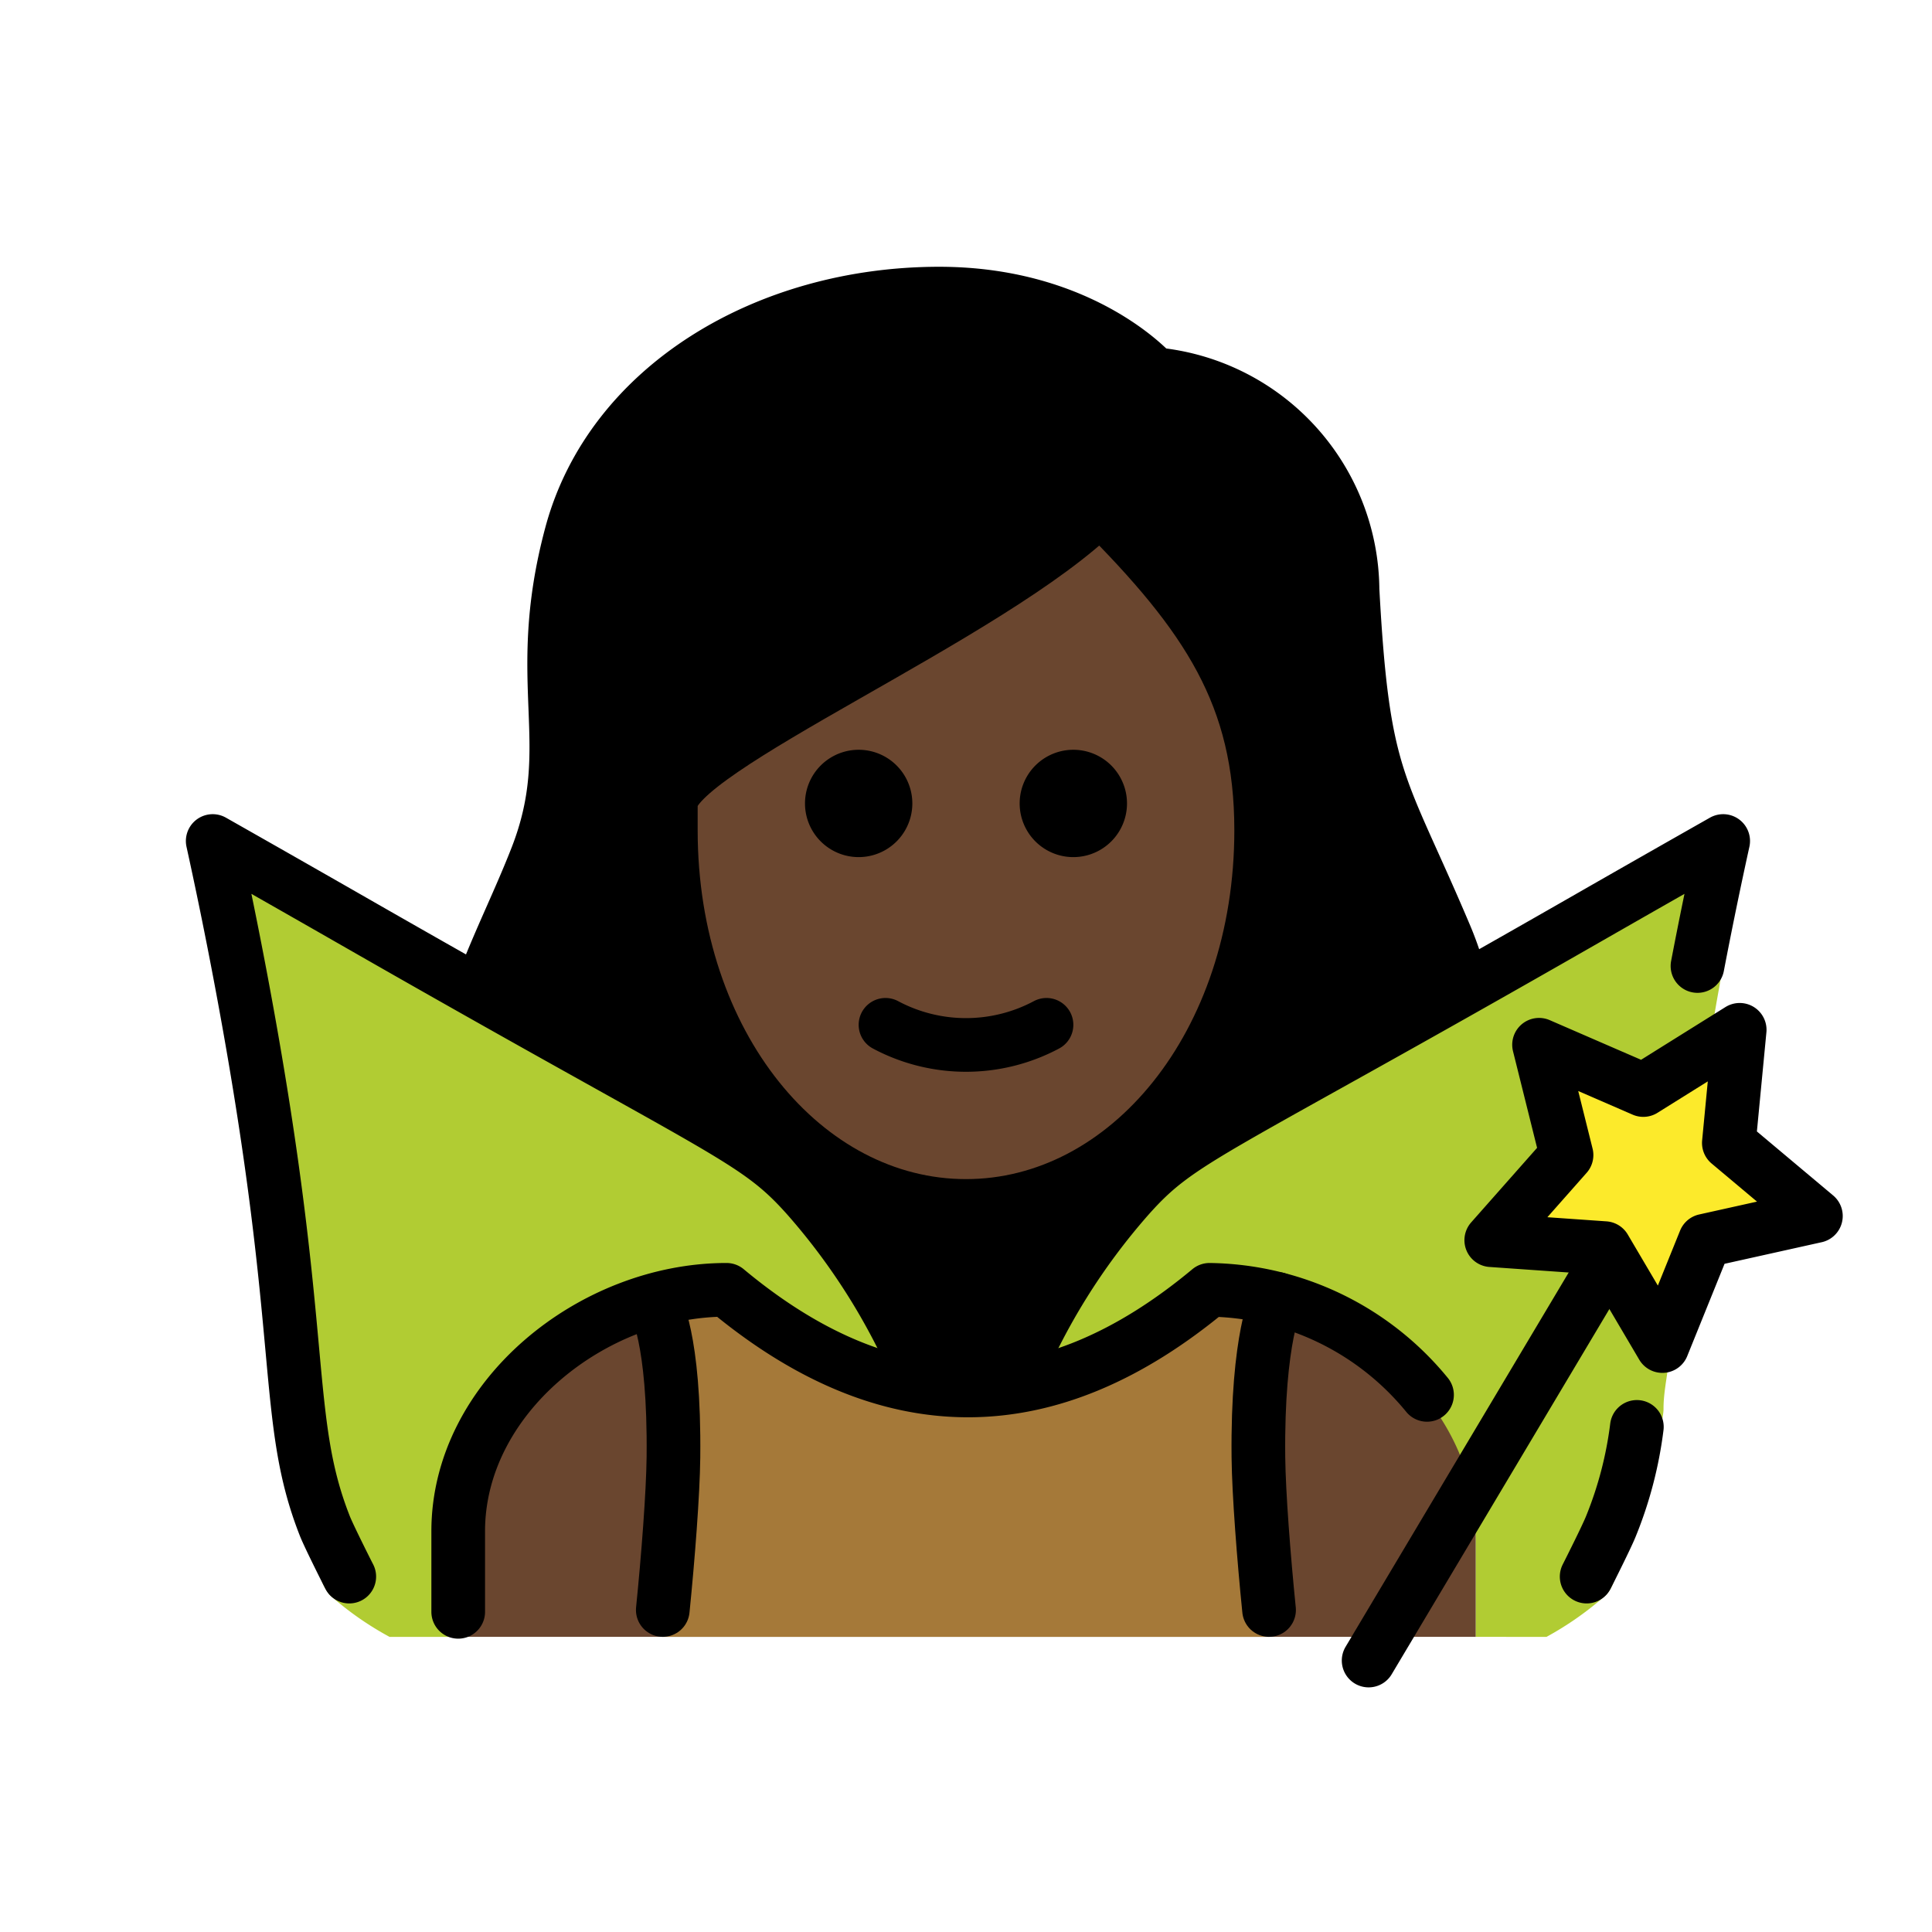 <svg xmlns="http://www.w3.org/2000/svg" width="1em" height="1em" viewBox="0 0 72 72"><path d="M18.155 47.378a24 24 0 0 0 3.633 2.72a10.46 10.46 0 0 1 5.36-2.09c6.21 5.012 12.496 5.012 18.7 0a8.34 8.34 0 0 1 4.21 1.512a23 23 0 0 0 2.972-2.33c1.188-.715 3.125-8.282.391-13.025a24 24 0 0 1-1.157-2.633c-1.473-3.27-2.024-4.493-2.349-10.524c.028-3.693-3.794-6.784-7.474-7.093a1 1 0 0 1-.689-.343c-.093-.1-2.408-2.655-7.243-2.655c-6.2 0-11.441 3.382-12.743 8.226a18.5 18.5 0 0 0-.564 6.176a13.3 13.3 0 0 1-.761 5.961a6.8 6.8 0 0 1-1.12 2.088c-3.772 4.42-.974 14.303-1.166 14.01"/><path fill="#6a462f" d="M25.575 29.483v.957c0 7.65 4.61 13.643 10.494 13.643S46.563 38.09 46.563 30.44c0-4.653-1.779-7.515-5.284-11.134a64 64 0 0 1-8.989 5.772c-2.646 1.514-6.255 3.57-6.715 4.405M17 61v-4c0-4.994 5.008-9 10-9q9 7.5 18 0c4.994 0 10 4.006 10 9v4"/><path fill="#B1CC33" d="M64.22 31.343c-.28 1.27.307 2.992-.153 5.472c-.46 2.52-.67 4.43-1.05 7.76c-.67 6.01-1.032 6.952-1.022 7.952c-.042 1.03-1.507 5.148-1.764 6.146a2.7 2.7 0 0 1-.2.52q-.077.126-.17.24a12 12 0 0 1-2.23 1.57L55 61v-3.833c0-4.99-4.93-9.004-9.93-9.004a15.1 15.1 0 0 1-7.54 3.65a20.6 20.6 0 0 1 4.51-7.2c1.35-1.35 6.54-4.33 16.87-10.25c2.22-1.27 4.06-2.32 5.31-3.02m-29.6 20.47a15.03 15.03 0 0 1-7.55-3.65c-4.99 0-10 4.01-10 9v3.84h-2.55a11.8 11.8 0 0 1-2.24-1.57a3 3 0 0 1-.16-.24a1.8 1.8 0 0 1-.2-.52a14.3 14.3 0 0 1-.46-3.05c.02-1-.38-4-1.05-10.01c-.37-3.33-.85-5.98-1.32-8.5c-.46-2.48-.88-4.5-1.16-5.77c1.24.7 3.08 1.75 5.3 3.02c10.33 5.92 15.52 8.9 16.87 10.25a20.7 20.7 0 0 1 4.37 6.81z"/><path fill="#FCEA2B" d="M61.951 50.163L59.8 46.514l-4.225-.296l2.805-3.173l-1.024-4.11l3.885 1.687l3.592-2.244l-.404 4.216l3.244 2.723l-4.134.919z"/><path fill="#A57939" d="M24.7 61c.198-1.948.383-5.337.397-6.69c.048-4.497-.797-5.84-.797-5.84a10 10 0 0 1 2.776-.402q9 7.5 18 0a10.6 10.6 0 0 1 2.514.337s-.741 1.408-.693 5.905c.015 1.353.2 4.742.397 6.69"/><path fill="none" stroke="#000" stroke-linecap="round" stroke-linejoin="round" stroke-width="2" d="M54.345 36.233q-.21-.732-.51-1.431c-2.405-5.67-3.043-5.643-3.43-12.822A8.13 8.13 0 0 0 43 13.942s-2.6-3-8-3c-6.431 0-12.23 3.466-13.709 8.966c-1.5 5.583.345 7.834-1.29 12.034c-.623 1.599-1.397 3.147-1.994 4.729"/><path d="M42 29.942a2 2 0 1 1-4 0a2 2 0 0 1 4 0m-8 0a2 2 0 1 1-4 0a2 2 0 0 1 4 0"/><path fill="none" stroke="#000" stroke-linejoin="round" stroke-width="2" d="M25 30.942c0 8 5 14 11 14s11-6 11-14c0-5-2-8-6-12c-4 4-16 9-16 11z"/><path fill="none" stroke="#000" stroke-linecap="round" stroke-linejoin="round" stroke-width="2" d="M33 38.192c1.875 1 4.125 1 6 0m-1.207 13.257a24.5 24.5 0 0 1 4.25-6.833c1.982-2.23 2.903-2.25 16.866-10.248c2.225-1.275 4.066-2.321 5.309-3.026A175 175 0 0 0 63.26 36m-4.13 22.755c.096-.188.761-1.511.906-1.88c.483-1.186.807-2.43.965-3.699m-47.985 5.579c-.098-.188-.762-1.511-.908-1.88c-1.587-4.025-.647-6.937-3.015-19.76c-.458-2.483-.886-4.5-1.166-5.773c1.243.705 3.084 1.751 5.309 3.025c13.963 7.999 14.883 8.02 16.866 10.249a24.5 24.5 0 0 1 4.15 6.598m25.182-3.472l-8.429 14.141"/><path fill="none" stroke="#000" stroke-linecap="round" stroke-linejoin="round" stroke-width="2" d="M61.951 50.163L59.8 46.514l-4.225-.296l2.805-3.173l-1.024-4.11l3.885 1.687l3.592-2.244l-.404 4.216l3.244 2.723l-4.134.919zm-44.875 9.905v-3c0-4.994 5.008-9 10-9q9 7.5 18 0a10.65 10.65 0 0 1 8.105 3.915"/><path fill="none" stroke="#000" stroke-linecap="round" stroke-linejoin="round" stroke-width="2" d="M24.41 48.643s.736 1.17.687 5.667c-.015 1.353-.2 3.742-.397 5.69m22.89-11.595s-.741 1.408-.693 5.905c.015 1.353.2 3.742.397 5.69"/></svg>
